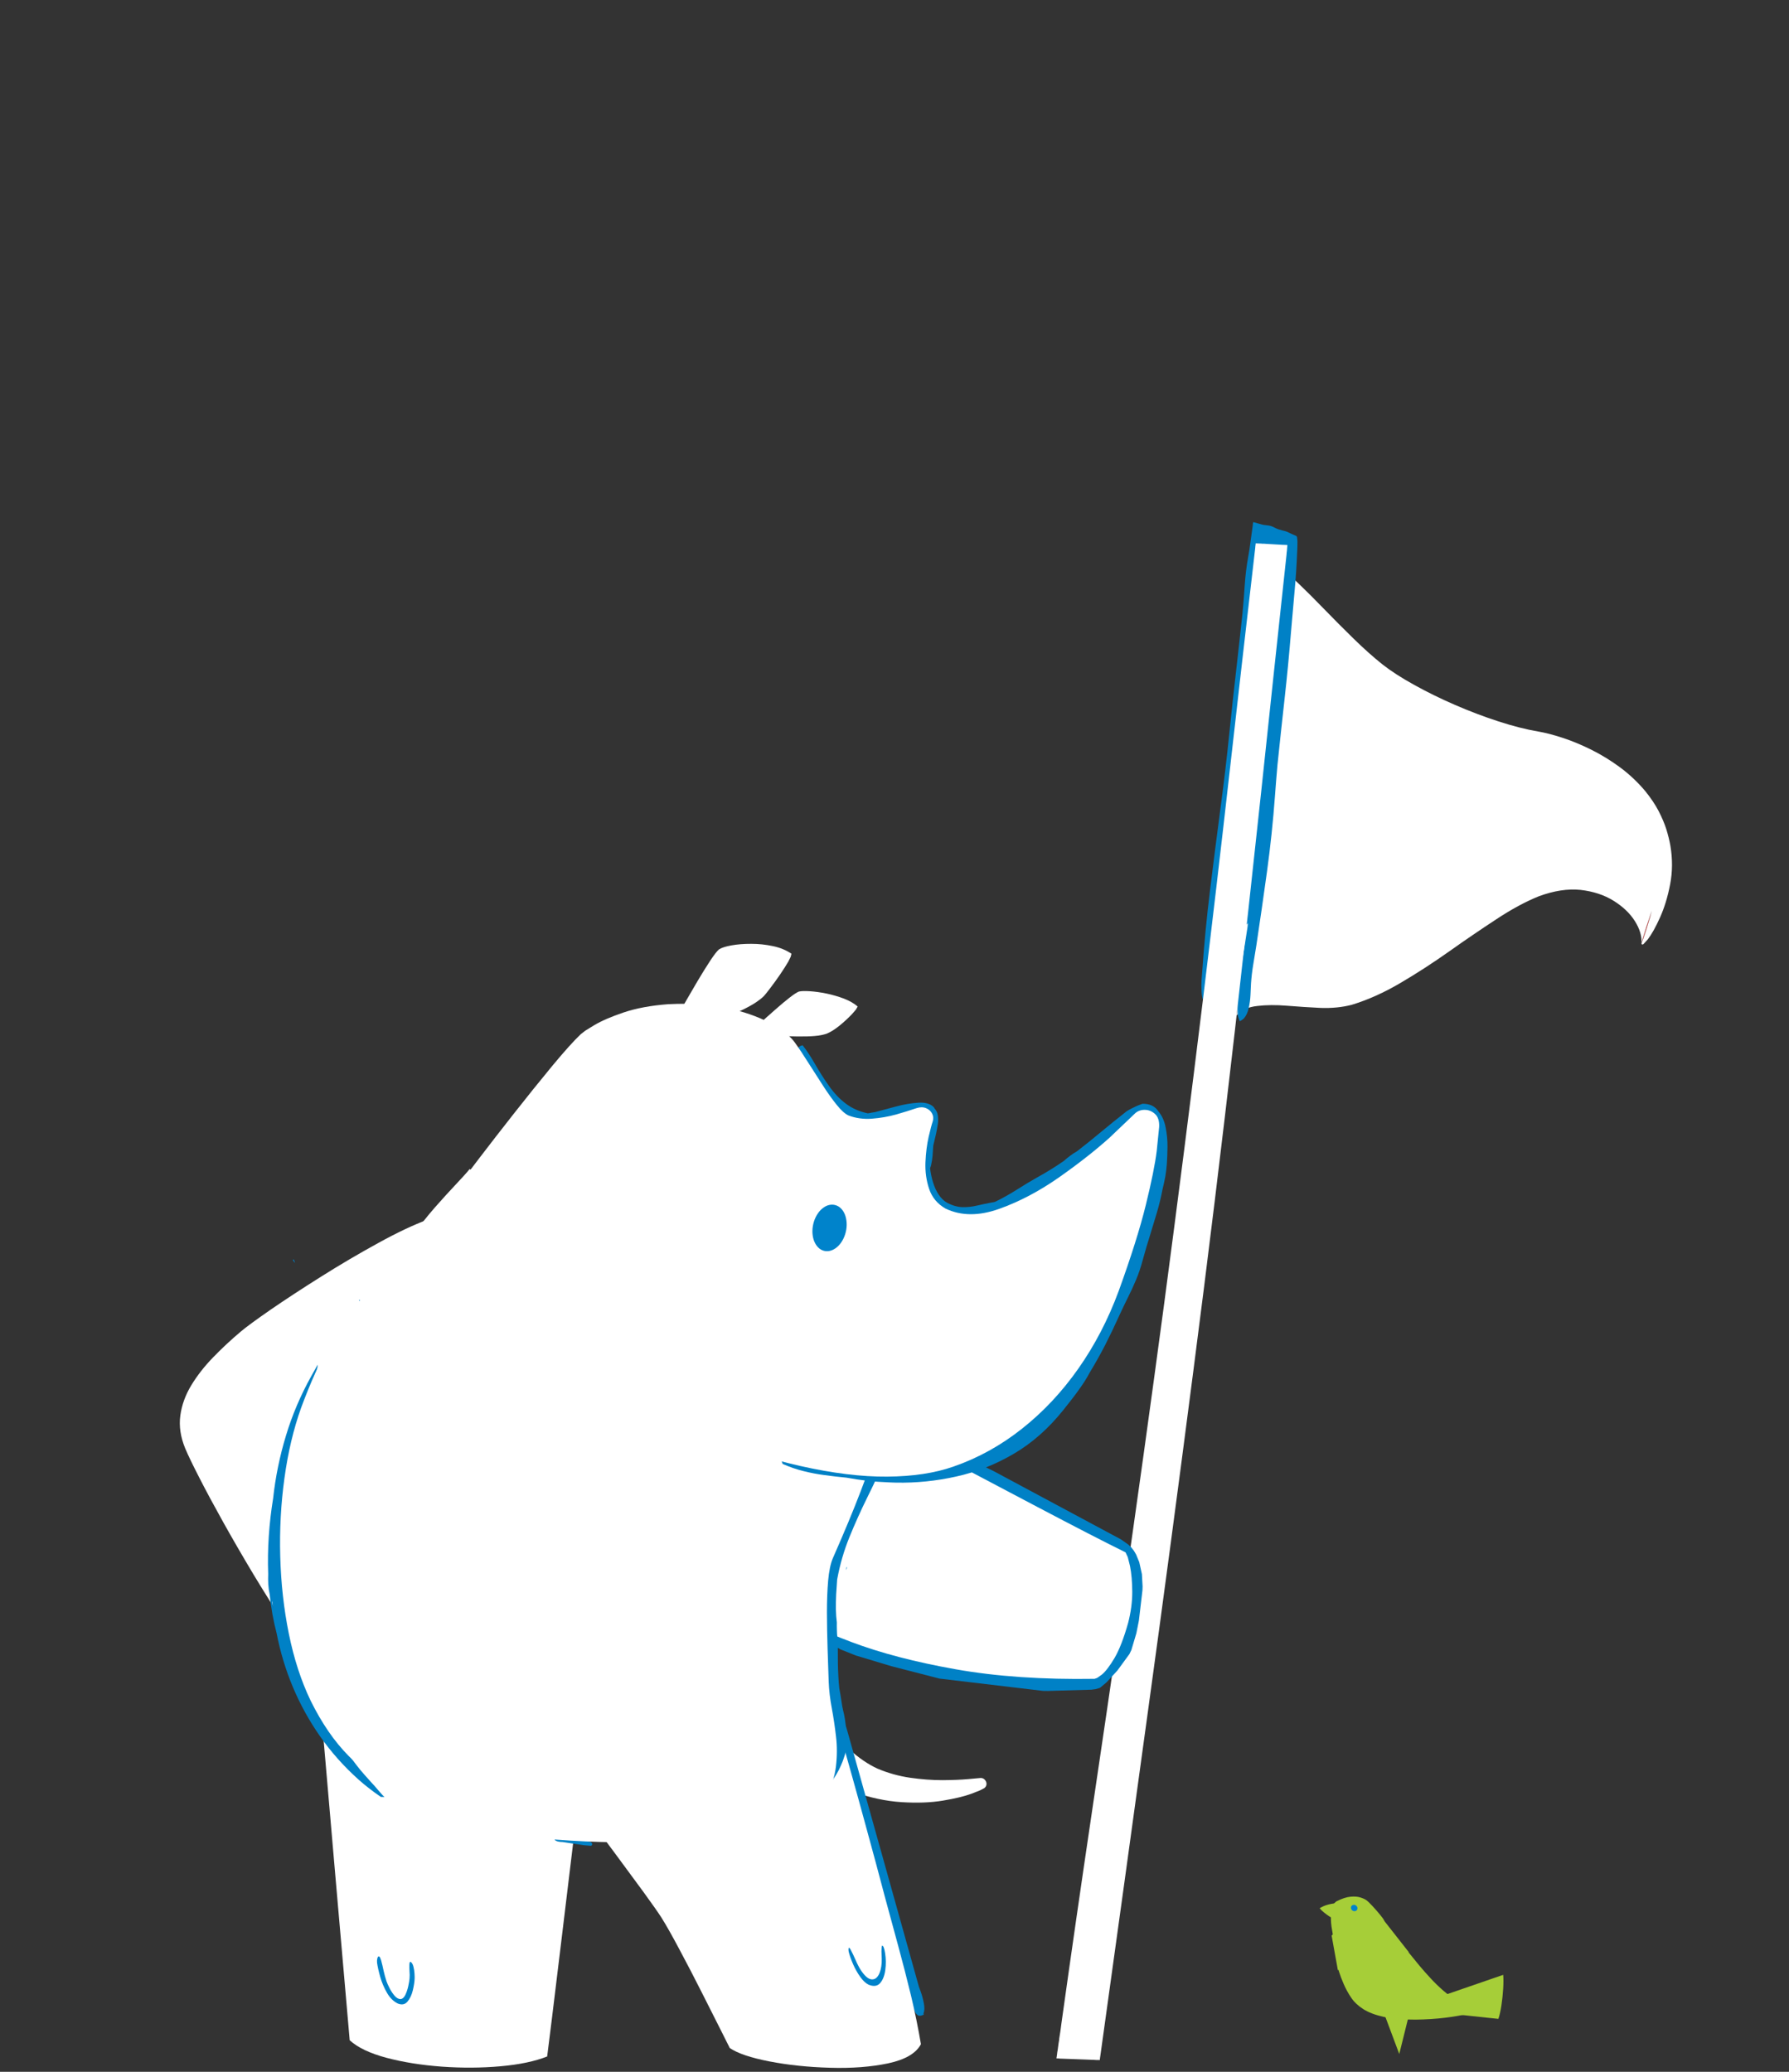 <svg xmlns="http://www.w3.org/2000/svg" xmlns:xlink="http://www.w3.org/1999/xlink" preserveAspectRatio="none" width="760" height="880" viewBox="620 10 760 880"><rect x="620" y="10" width="760" height="880" fill="#333333" stroke="none"/><defs><path fill="#a6ce38" d="M1026 343.75q-23-4.55-44.15-5.75-21.2-1.25-34.85-.9l-14.15.45-6.8 14.25q-6.4 13.4-13.6 28.5-7.2 15.05-10.05 21.15l180.85 23.65-2.35-10.4q-2.2-9.9-5.1-23-2.95-13.05-5.2-23.1l-2.45-10.85q-19.15-9.5-42.15-14z" id="a"/><path fill="#a6ce38" d="M1001.3 267.15q-15.6 1.8-25.15 7.4-9.55 5.55-13.9 10.55-4.6 5.15-13 19.85-8.4 14.7-15.2 28.7l-5.1 11.25-1.65 5.8q1.5 5.7 11.65 11.85 10.1 6.15 24.4 11.1 14.25 4.9 28.2 6.9 16.55 2.1 33.15.8 16.55-1.3 28.7-5.5 12.15-4.25 15.35-10.85l-1.4-28.15q-1.5-20.5-7.7-40.2-6.2-19.7-20.15-25-22.55-6.3-38.2-4.5z" id="b"/><path fill="#a6ce38" d="M1106.5 326.35q7.25-7.45 12.1-15.35l-3.55-2.1-10.1-4.2q-13.4-5.25-36.75-7.1l2.95 10.5q3.05 9.8 6.7 21.3 3.65 11.5 5.55 17.3 2.65-1.95 9.25-7.4 6.55-5.5 13.85-12.95z" id="c"/><path fill="#a6ce38" d="M1015.35 632l-41.8 2.3L989 819.4l26.35-187.4z" id="d"/><path fill="#a6ce38" d="M1037.75 310.3q-28.5-9.5-51.15-7.95-22.7 1.55-28.75 13.2-5.15 11.9-9.05 29.15-3.95 17.3-7.2 35.75t-6.4 34q-.95 11.1 24.45 14.2 25.4 3.15 59.95 1.7 34.55-1.45 61.15-4l28-2.85-4.85-21.15q-4.55-19.6-9.1-39.35l-5.05-21.65q-23.5-21.55-52-31.05z" id="e"/><path fill="#a6ce38" d="M1012.35 269.55q-15.25 1.75-24.45 7.2-9.2 5.5-13.5 10.45-4.35 4.65-9.75 13.8t-9.85 19.5q-4.45 10.35-5.9 18.45-.9 7.85 8.25 17.3 9.1 9.5 24.1 16.95 14.95 7.45 31.55 9.2 16.7 1.25 34-2.55 17.35-3.85 30.2-10.35 12.85-6.5 16.1-13.25-.1-7.45-4.95-25.25-4.8-17.75-14.3-34.75-9.55-17-23.7-22.1-22.55-6.3-37.8-4.6z" id="f"/><path fill="#a6ce38" d="M1040.4 290.7q-3.7-5.25-11.25-5.6-8.85.45-13.2 7-4.3 6.5-5.15 14.65l35.45.25-1.05-5.7q-1.1-5.3-4.8-10.6z" id="g"/><path fill="#a6ce38" d="M751.55 592.25l-33.1-15.45q-31.4-14.65-72.8-33.95-41.35-19.35-72.95-34.05l-33.5-15.6q-2.05 17.75-1.3 45.5.8 27.75 3.9 55.4 3.15 27.65 8.2 45.1l36.15-.25q33.95-.35 78.35-.9 44.45-.6 78.15-1.05l35.5-.45q-6.6-11.15-13.15-21.9-6.55-10.8-13.45-22.4z" id="h"/><path fill="#a6ce38" d="M901.15 445.75l-9.45 2.5q-2 9.15-4.95 27.1-2.9 17.9-7.45 42.05-4.55 24.2-11.5 52-6 24.9-15.5 50.9t-26.2 51.6q-16.7 25.6-44.3 49.3l12.6 1.85 23.35-2.45q28.75-4.55 70.05-17.05t86.3-32.35q52.95-24 83.6-48.35 30.65-24.3 44.3-48.7 13.65-24.4 15.6-48.55 2.15-25.45-.45-50.4-2.6-25-6.1-41.95l-4.2-18.1-33.6 4.5q-31.85 4.4-73.75 10.55-41.9 6.1-73.85 11.3l-24.5 4.25z" id="i"/><path fill="#0083CB" d="M1022.3 307.6l-1.95-.6-2.05-.25-2.05.25-1.9.6-1.8 1.05-1.5 1.3-1.3 1.7-.9 1.85-.6 2-.15 2.1.15 2.05.6 2 .9 1.9 1.3 1.65 1.5 1.35 1.8 1 1.9.65 2.05.2 2.05-.2 1.95-.65 1.75-1 1.5-1.35 1.3-1.65.95-1.9.55-2 .2-2.05-.2-2.1-.55-2-.95-1.85-1.3-1.7-1.5-1.3-1.75-1.05z" id="j"/><path fill="#a6ce38" d="M1032.8 313.4l-.75-4.85q-.85-4.45-3.65-8.95-2.8-4.45-8.5-4.7-6.65.35-9.9 5.9-3.25 5.5-3.9 12.4l26.7.2z" id="k"/><g id="l"><path fill="#DF4444" d="M1255.9 370.2v.7l.15 1.6q.25 2.05.65 4.65.4 2.6.75 4.6l.4 2.3-.2-2.4q-.3-2.15-.65-4.9-.4-2.75-.75-4.7l-.35-1.85z"/><path fill="#FFF" d="M1081.2 230.6q-6.15-4.6-8.85-9.45l-17 157.4q2.45.8 8.45.8 6 .05 14-.25t16.45-.35q8.45-.05 15.85.7 6.9.75 16.7 3.3 9.8 2.5 20.85 6.25t21.75 8.2q10.7 4.45 19.4 9.05 5.25 2.8 12.15 5.65 6.85 2.85 14.45 5.1 7.6 2.25 15.1 3.3 7.45 1 13.85.2 4.7-.7 7.9-2.2 3.2-1.55 5.3-3.5 2.05-2 3.35-4.05 3.3-5.35 3.25-12.45-.05-7.15-1.85-13.85-1.8-6.7-3.8-10.8l-1.65-2.95-.55-.55-.4.05.35 1.85q.35 1.95.75 4.7.35 2.75.65 4.9l.2 2.4-.4-2.3q-.35-2-.75-4.6-.4-2.6-.65-4.65l-.15-1.6v-.7q-.6 3.8-5.1 5.25-4.45 1.45-11.75-.1t-16.45-6.8q-9.1-5.3-19-15.05-8.6-8.75-17.9-20.6-9.35-11.85-19.25-24.95-9.85-13.05-20.2-25.45-10.3-12.35-20.9-22.15-6.4-5.65-14.35-10.7-8-5-15.85-9.7-7.85-4.7-13.95-9.35z"/></g><path fill="#0081c6" d="M1070.05 179.2l-1.15-.3q-.9-.2-1.7-.45-.05.4-.1.85l-.05.4v.2q-.4 3.2-.8 6.45-.35 3.25-.9 6.45-.9 5.55-1.2 11.3-.3 5.8-.75 11.45-1.1 11.9-2.3 23.85-1.2 11.9-2.25 23.85-1.4 16.15-3.35 32.3-1.9 16.2-3.65 32.35-1.75 16.2-2.65 32.4-.1 1.8-.25 3.95-.1 2.1.05 4.15.1 2.1.65 3.85l.15.25.2.5q.3.65.5 1.2.35.55.95 1 .6.4 1.15.3 1-.25 1.45-1 .4-.75.55-1.7.15-.95.25-1.8 2.6-16.05 4.65-32.1l4-32.2q1.35-10.1 3.65-20.05 2.3-9.9 5.05-19.75l.05-.3.15-.55q.2-.65.35-1.2-.05.45-.1 1l-.1.45v.2q-.55 4.9-.9 9.75-.35 4.9-.9 9.75-.95 7-2.05 14.05-1.05 7.05-1.6 14.15-.55 7.05 0 14.15.2 2.3-.15 4.55-.3 2.25-.55 4.55-.1.7-.2 1.5-.05.8.15 1.5l.3.75.3.15q.3-.05.5-.85-.05.45-.1.95l-.05.45v.25q-.85 6.3-1.8 12.65-.95 6.3-1.35 12.7-.2 2.35-.4 4.75t0 4.75q0 .4.05.8.1.4.15.8l.25.8q.2.7.5 1.2.5-.25 1-.65l.4-.3.2-.2q1.35-1.55 1.9-4.15.55-2.6.65-5.35.1-2.75.15-4.7.2-3.8.8-7.75.6-4 1.15-7.75 2.05-15.05 3.9-30.1 1.85-15.1 2.75-30.25l.4-6.4q.2-3.15.45-6.4 1.2-13.45 2.5-26.85 1.3-13.45 2.2-26.9l1.2-16.4q.65-8.25.85-16.45 0-.85.05-1.65v-1.7-.75q-.05-.4-.1-.75-.05-.8-.2-1.1-.15-.25-.5-.35-.4-.15-1.1-.45-.7-.3-1.45-.65-.7-.35-1.45-.6-.7-.15-1.45-.35-.7-.15-1.45-.4-.8-.25-1.6-.65-.75-.4-1.55-.65-.7-.2-1.45-.25-.75-.05-1.4-.15-.4-.1-.75-.15-.35-.1-.75-.2z" id="m"/><path fill="#FFF" d="M1068.2 188.5v.25q-4.65 45.8-9.15 91.6-4.5 45.75-9.4 91.55-6.65 61.75-13.95 123.4-7.35 61.7-15.35 123.3-5.5 42.2-11.15 84.35-5.65 42.2-10.95 84.45-.05.4-.1.85-.05.45-.1.85l-.15 1.25q-.15.95-.25 1.8-.05.45-.15 1l-.05.45v.25q-.15.85-.25 1.7l-.2 1.7-.1.85q-.1.45-.15.9l-.1 1q-.1.85-.2 1.55h1l.4.05h.25q3.35.1 6.7.15 3.35.05 6.7.15l1 .05h1.5q.05-.45.1-1l.1-.7q8.65-69.35 17.15-138.7 8.55-69.35 16.5-138.75 8-69.4 14.95-138.95 4.75-48.1 9.2-96.2 4.4-48.1 8.9-96.25 0-.4.05-.85.05-.45.1-.85l.05-.9q.05-.65.1-1.25-.45 0-1-.05h-.7q-1.7-.1-3.45-.15-1.7-.05-3.4-.15l-.85-.05h-.9l-.35-.05h-.65q-.85-.05-1.55-.05-.05.45-.1 1l-.05.45z" id="n"/><path fill="#FFF" d="M882.55 535.5q-2.2-9.85-7.95-16.4-5.7-6.5-16.4-5.75-13.9 1.5-33.1 6.55-19.25 5-38.85 11.4t-34.65 12q-15 5.65-20.6 8.4-10.4 5.1-19.85 11.05-9.5 5.95-16.5 13.15t-10 16.05q-3 8.9-.45 19.85 1.65 6.8 5.75 19.45 4.05 12.6 10 29.05 5.95 16.45 13.2 34.75 7.3 18.25 15.35 36.35l-.2 3.85q-.35 3.05 1 6.75t6.5 6.5q5.15 2.8 16.25 3.05 14.1 0 23.75-3.05 9.65-3.1 15-6.8l4.3-3.3 2.25-2.35q1.45-15.75 4.8-32.75 3.35-16.95 7.65-32.35 4.3-15.4 8.55-26.4 4.3-11 7.6-14.8 3.2-3.45 8.95-7.25 5.75-3.8 13.25-7.8 7.55-4.05 16.05-8.25 8.8-4.55 14.05-12 5.3-7.45 6.85-14.75 1.6-7.35-.7-11.6.55-4.5.45-13.65-.15-9.15-2.3-18.95z" id="o"/><path fill="#0081c6" d="M1137.8 562.05l-.85-2.65-.05-.05-.05-.15-.05-.05-1.5-2.15-1.95-1.85-4.3-2.9-8.95-4.6h-.1l-5.4-1.85-2.75-.6-5.65-.65H1095l-22 2.85-10.85 2.35-34.4 10.4-10.25 4.3-.05.05h-.05l-2.2 1.2-8.25 5.9-7.15 7.1-.95 1.15-.25-.75-.35-.45-1-.25-.95.5-.3.45-.05.65.3 3.1-2.3 3.55-.2.6.05.55.7.85 1 .2.5-.25.4-.5.3-.5 2.4 16.6 2.5 7.5 7.65 41.85 20.2 90 1.85 5.2 1.25 2.45.1.1.05.1 1.55 2.05 1.85 1.9 4.1 3.15 6.85 3.55 7.3 2.35 2.45.55h.05l18.75 2.55 8.15.45 11-.45 2.7-.55.05-.05h.1l11.85-4.8 9.05-4.9 4.2-3.05.15-.2.2-.15 1.35-2.3 1.05-2.5 8.15-27.3v-.05l.65-2.55 9.8-66.15.5-31.75-.55-23.7-1.15-10.55-4.6-17.4-.45-7.5z" id="p"/><path fill="#FFF" d="M1101.4 492q-12.1-13.65-27.4-26.3-15.3-12.7-30.5-20.35-15.15-7.7-26.75-6.45-14.25 2.2-21.4 8.35-7.2 6.15-9.6 14.3-2.4 8.15-2.2 16.45.15 8.25.6 14.7.3 6.25 3.05 21.4 2.75 15.2 7.15 36.45 4.4 21.25 9.7 45.7 5.3 24.4 10.7 49.05 4.75 21.55 8.95 41.15 4.25 19.6 7.55 35.5 3.3 15.95 5.3 26.5l2.55 2.15 4.95 2.75q6.15 3.05 15.3 5.5 9.2 2.4 19.65 2.35 14.9-.4 23.45-2.9 8.5-2.55 12.15-5.25l2.75-2.35 1-1.5q13.75-48.15 17.35-87.6 3.6-39.4.85-69.25-2.75-29.8-8.1-49.05-5.35-19.25-9.5-27-5.45-10.65-17.55-24.3z" id="q"/><path fill="#FFF" d="M656.95 766.95l-8.05-.8q-1.6 0-2.6 1.1-1.05 1.1-1.1 2.55-.05 1.5 1.3 2.7l2.6 1.4 5.45 2.2q6.9 2.6 18.4 4.6 11.45 2 26.2 1.2 14.7-.75 31.5-6.45 11.65-4.35 21.95-12.65 10.35-8.3 18.3-17.35 8-9.05 12.6-15.55l4.8-7.25-1.05-1.4-2.9-2.8q-3.8-3.5-8.4-7.55-4.65-4-7.35-6.3-2.1 3.35-7.35 10.9Q756 723 748.5 732q-7.45 9.05-16.15 16.9-8.75 7.85-17.75 11.9-9.9 4.1-20.75 5.6-10.85 1.45-20.6 1.35-9.7-.15-16.3-.8z" id="r"/><path fill="#FFF" d="M985.85 192.35l2.2-3.4.8-2.05q-4.05-2.1-9.95-3-5.95-.85-12.2-.85-6.25.05-11.25.7-5.05.65-7.3 1.6-1.85 1.05-5.6 4.95-3.75 3.9-7.8 8.65-4.1 4.75-7 8.2l-3.05 3.65 2 1.35q1.85 1.2 3.85 2.4l1.6.9.85.3q11.4-1.85 18.85-3.15 7.4-1.3 12.05-2.6 4.65-1.25 7.75-3 3.35-2.05 7.35-6.3 3.95-4.3 6.85-8.35z" id="s"/><path fill="#FFF" d="M752.8 734.5l.2 26.95q.15 24.95.4 57.5.25 32.6.45 57.45l.2 26.6q6.15 5.05 19.85 7.2 13.65 2.1 30.5 1.65 16.9-.5 32.75-3.3 15.9-2.8 26.45-7.55l4.5-20.7q4.15-19.3 9.55-44.65 5.4-25.3 9.5-44.6l4.35-20.5q-7.45-13.9-26.4-22.45-18.9-8.55-41.85-12.5-22.9-3.95-42.4-4-19.45-.1-28.05 2.9z" id="t"/><path fill="#0083CB" d="M943.65 840.8q-1.05-2.05-1.45-3.45-.75-2.75-1.15-5.5-.35-2.8-.9-5.5l-.5-1.5-.55-.4q-.6.1-1.05 1.35-.4 1.2-.4 2.45.15 3.15 1.1 7.5.95 4.35 3.1 7.95 2.1 3.6 5.8 4.45 3.45.45 5.8-2.6 2.35-3 3.65-7.05 1.3-4.05 1.65-6.75.15-1 .2-2.9.05-1.9-.25-3.6-.3-1.75-1.25-2.3l-.2-.05q-.15 0-.2.05-.35.35-.45.85l-.15.7q-.25 1.9-.3 3.9 0 2-.35 3.95-.3 1.7-1.15 4.5-.85 2.8-2.15 5.3-1.3 2.45-3 3.1-1.75.45-3.3-.95-1.5-1.45-2.55-3.5z" id="u"/><path fill="#0081c6" d="M951.25 738.5q-.15-3.15-.55-4.95-.4-1.8-1.65-2.05-1.3-.25-3.95 1.25-.75 1.5-.85 3.3-.15 1.85 0 3.35-1.35 1.4-2.55 3.25-1.2 1.85-2.05 3.45l-1.1 2.15q-5.1 12.35-6.25 30-1.2 17.7.85 36.75t6.6 35.5q4.5 16.5 10.8 26.55.35.55.95 1.5t1.4 2q.2 1.65 1.15 2.65.9 1 3.2.35l.15-.15q.2.05.35 0 .2 0 .4-.05v-.3-.35q1.55-2.05 1.65-5.25.15-3.15-.25-5.75l-.45-2.8q-1.9-32.6-3.9-65.2t-3.95-65.2z" id="v"/><path fill="#FFF" d="M775.35 771.35l4.9 7.95q4.65 7.55 11.05 18.1 6.4 10.6 11.95 19.9 5.5 9.35 7.4 13.2 2.8 5.9 6.7 16.8 3.95 10.85 7.75 22.5 3.85 11.6 6.45 19.7l2.75 8.5q6.05 4.2 22.45 7.3 16.4 3.1 36.25 3.95 19.85.9 36.4-1.55 16.5-2.5 22.85-9.4.9-12.35.75-25.05-.2-12.65-.85-25.25-.7-12.6-1.25-24.65-.75-18.4-1.65-35-.85-16.65-1.65-29.7-.8-13.05-1.3-20.65l-.4-7.85q-19.4-5.4-41.8-2.7-22.45 2.65-45.55 10.2-23.1 7.55-44.5 16.75-21.4 9.25-38.7 16.95z" id="w"/><path fill="#0083CB" d="M943.35 838.65q-1.2-2.6-1.95-5.7-.8-3.05-1.8-5.85l-.4-.7-.3-.15q-.3.15-.45.85-.15.7-.15 1.4.2 3.1 1.2 6.95 1 3.8 2.75 6.95 1.7 3.15 4.05 4.3 4 1.55 6.85-1.1 2.85-2.65 4.45-7.45 1.6-4.75 1.75-9.5v-1.7q-.05-1-.25-1.8-.25-.75-.7-.7-.15.3-.3.65l-.15.5q-.6 2-.85 4.2-.3 2.15-.8 4.3-1.15 4.45-3.3 7.15t-4.75 2.35q-2.55-.35-4.9-4.95z" id="x"/><path fill="#FFF" d="M767.75 370.25q-6.5 10.05-12.3 20.9-5.4 10.3-10.9 21.95-5.5 11.65-9.95 21.85-4.45 10.15-6.7 16l43.35 4.1q41.25 3.35 95.3 7.25 54.1 3.9 94.95 6.2l30.95 1.4 8.1.05 3.2-.45q-1.65-3.05-7.75-9.25t-13.95-13.3q-7.85-7.1-14.8-12.75-6.95-5.7-10.25-7.65l-29.95-15.4q-25.65-13-57.9-29.25-32.25-16.3-56.35-28.4l-25.35-12.75q-2.35 3.95-7.75 11.7-5.4 7.75-11.95 17.8z" id="y"/><path fill="#0081c6" d="M948.5 775.95l-.85-1.6q-.65-1.15-1.55-2.5-.95-1.4-1.9-2.4-.65-.1-.8.45-.2.5-.3 1-.6 2.8-.2 4.5.4 1.75 1.45 3.25 1.05 1.5 2.45 3.6l.65 1.65q.45 1.25 1.1 2.8.65 1.5 1.45 2.65l.2-.1.2-.15q.15-.3.15-.65 0-.35.05-.5.45-1.1.1-3.45-.35-2.4-1-4.85-.7-2.45-1.2-3.7M857.6 787q.25.25.4.3l4.75.5q4.15.25 8.55.45l5.85.3q.45.05 1.55.2 1.05.1 2.15.05 1.15-.1 1.85-.6-.2-.2-.45-.4l-.35-.25q-.4-.3-1.1-.55-.65-.25-1.6-.45.1 0 .25-.05.1-.05.2-.15 0-.15-.2-.3t-.3-.2q-.95-.7-3.2-.9-2.2-.2-4.45-.2h-3.55l-1.7-.15q-1.35-.1-2.5-.3-.25 0-.45.1-.25.1-.35.25-.45 0-.9-.05-.45 0-.8-.05-.25 0-.6.2t-.45.4l.05.1-.8-.05q-.35-.05-.7-.05-.55.1-1.05.45-.45.3-.35.9 0 .3.25.5m87.65-132.85q-7.2 17.5-12.4 35.65-5.15 18.15-8.3 38.65-.85 5.35-1.55 10.45-.7 5.05-1.15 9.95.4-.15.8-.25.35-.15.65-.2.3.05.65.1.4.1.5.2 1.6 1.7 3.1 6.2 1.45 4.45 2.75 9.5 1.25 5.05 2.1 8.5.65-.1 1.55-.05.85.05 1.9.25 0-2.45.9-5.25.9-2.85 2.95-4.5 2.1-1.7 5.75-.7 1.5.75 3 2t2.65 2.45q1.15 1.2 1.5 1.75 1.35 1.9 3.1 5.05 1.7 3.2 2.95 6.4 1.3 3.2 1.25 5.2 1.2-.3 2.55-.6 1.4-.3 2.9-.6l1.2-.3q1-.25 2.2-.6 1.15-.35 2.1-.75.75-.45 1.7-.65.95-.15 1.95 0 1.55-1 3.85-1.7 2.35-.7 4.6-1.1 2.2-.4 3.5-.55l2.9-.5q1.4-.25 2.85-.5 1-.6 2.05-1.05 1-.5 1.95-.85.6-.7 1.3-1.4.65-.7 1.4-1.35.5-.45 1.3-1.1.75-.7 1.7-1 .95-.3 1.95.25.1.25.15.5l.1.5q4.3-4.75 8.5-9.5t9.4-8.5q.35-.35.75-.65.4-.3.75.2.1 1.05-.5 2.15-.55 1.05-1.2 1.85l-.9 1.15q-1.5 2.1-3 4-1.55 1.95-3.15 3.75 4.35-4.45 8.3-9.1 3.95-4.6 8.2-9.5l1-1.05q.75-.7 1.8-1.5 1-.75 2-1.15.9 1.85-.55 4.65-1.45 2.8-3.35 5.1l-2.35 2.8q1.125-1.256 2.4-2.4l.4-.3q.35-.2.75-.3.6 1.6-.8 3.7-1.35 2.15-3.05 3.8l-2.05 2-.3.3-.3.3q-.5.55-1.05 1.1-.6.5-1.15 1.05-1 .9-2.1 1.8-1.05.9-2.2 1.8-1.4 1.1-2.85 2.2-1.45 1.05-2.95 2.1-.9.6-1.75 1.2-.9.6-1.75 1.2-1.05.7-2.05 1.4-1 .65-2.05 1.35-1.25.95-2.55 1.85-1.3.95-2.65 1.85-.55.35-1.1.75-.55.35-1.15.7.6.05 1.2.15.6.05 1.2.2 4.7-1.75 9-3.7 4.25-1.9 7.6-3.7 16.05-8.55 28.8-19.9 12.75-11.35 22.15-24.9 9.35-13.5 15.2-28.75 2.4-5.05 4.4-10.5 1.95-5.4 3.45-11.05 1.1-2.55 1.75-5.5.6-2.9.9-5.95 2-10.7 2.7-21.75.7-11.05.2-22.1.3-18.6-3.4-37.3-3.65-18.75-12.1-37.4l-1.6-3.5-1.6-3.55q-.3 1.85.4 4.1.75 2.2 1.05 4.3.35 2.1-1.2 3.5-2.8 2.2-4.15.5-1.35-1.65-2-4.75-.65-3.05-1.3-5.15-3.25.6-5.4-3.2-2.15-3.85-3.45-9-1.35-5.2-2.15-8.7l-.5-1.9q-.35-1.45-.8-3.25-.45-1.85-.85-3.3-.6-.65-1.55-.4l-.8.2-.45.05q-2.15-1.3-2.25-4.05-.1-2.75 1.2-6.4-20.2 13.7-37.85 32.2-17.65 18.5-31.75 38.8-14.1 20.35-23.7 39.6-9.35 18.45-16.6 35.9m143.9 35.65q.25-.9.45-1.75.2-.9.45-1.75l.15-.25.2-.2-.6 2q-.3.95-.65 1.95m-389.6-158.1q-.3-.5-.6-.9-.15-.2-.35-.3-.2-.1-.45-.1-.3-.4-.65-.75-.3-.35-.6-.65-1.25-.5-.95.2.3.75 1.2 2.05v.5q.05.3.1.7l-.75-1.65q-.5-.95-1.2-2.05-.7-1.15-1.55-1.95-.85-.45-1-.1-.1.35.15 1.15.25.8.55 1.65 4.05 12.5 9 25 4.9 12.5 8.75 25.15 3.85 12.7 4.7 25.7-.2 4.2-.55 8.65-.4 4.45-1.05 8.6-.7 4.1-1.7 7.35-.25 2.15-.65 4.3-.35 2.15-.95 4.35-.2 1.25-.45 2.5-.25 1.2-.55 2.4l-.1.5q-.05.3-.05.55l-.1.7q-.05.35-.1.65-.55 3.6-1.05 7.05-.55 3.45-1.3 7.05-.35 1.9-.8 3.75-.45 1.85-.95 3.65-1.25 3.3-2.35 6.7-1.05 3.4-1.95 5.35-2 4.15-3.45 10.1-1.5 5.9-1.9 12.5.25 1.5.6 3 .3 1.5.7 3l.05.15q0 .1.05.2 0 .1.05.25.35 1.3.85 2.65.45 1.35 1 2.75l.5 1.1q.25.55.5 1.15.3.55.55 1.1.3.55.6 1.15l.5.9q.25.4.5.85l.3.45q.15.25.25.5.65 1 2.2 3.2 1.6 2.2 2.9 4.35l1.05 1.85.35 1.2q0 .15-.1.45-.1.3-.45.45l-.45-.05q.1.15.25.3.1.15.25.3.85.5 2.5 1.55t3.6 2.4q1.65-1.55 2.7-3.3 1.1-1.8 1.6-2.55 8.15-9.15 12.85-15.3 4.75-6.1 7.05-12.2 2.35-6.05 3.25-15.2 4-17.4 4.2-35.8.2-18.45-3.8-36.9-4.05-18.45-12.8-35.9-1.85-3.6-3.85-6.85-2.05-3.3-4.15-6.3-.9-3.45-2.15-6.5t-3.05-5.35q-1.2-1.45-2.25-3.25-1.1-1.85-2.1-3.7l-.85-1.6q-.65-1.25-1.5-2.8-.85-1.55-1.65-2.75-.5-.4-1.05-.4-.55-.05-.95.4-.1.1-.15.3-.05.15 0 .4-1.05-1.6-2.1-3.15-1.05-1.6-2.1-3.1l-.7-1-1.4-1.75-.5-1m19.75 38.6l-.1-.35.1.15v.2m337.3-66.9q.05.2.15.4.1-.15.15-.35.1-.15.2-.35-.15-.05-.35-.1-.15 0-.3.05.05.2.15.35m46.7-14.7l-.5.9q.55-.3.95-.7.45-.4.65-.9l-.3-.1-.3-.1-.5.9M710.5 598.25l.2.6v-.95-.95q-.15.15-.25.3t-.1.4q.05.3.15.6z" id="z"/><path fill="#FFF" d="M753.55 440.15l-10.25 3q-9.65 3.1-21.85 10.05-12.2 6.95-20.3 18.55-8.1 11.6-5.5 28.6 1.9 10.45 4.5 22.75 2.65 12.3 7.4 29.3t13 41.45q1.55 4.9 1.25 13.2-.35 8.35-1.8 18.45-1.5 10.1-3.35 20.35-1.9 10.25-3.5 19.05-1.4 7.3-4.25 14.8-2.8 7.5-5.1 15.6-2.35 8.1-2.4 17.1 0 9 4.15 19.3 7.15 14.35 39.7 26.4 32.55 12.05 75.25 20.35 42.75 8.3 80.55 11.4 37.8 3.1 55.5-.45 18.6-3.85 36.25-9.15 17.65-5.3 33.8-15.1 16.1-9.8 30-27.2 11.85-15.2 19.9-35.55 8.05-20.35 12.05-43.15 4-22.75 3.6-45.3-.35-22.6-5.35-42.25-6.15-23.1-13.65-38.95-7.5-15.9-14.65-25.6-7.1-9.7-12.1-14.35l-6.05-5.3-45.85-8.25q-42.75-7.15-98.5-16.15-55.75-9.05-98-15.8l-44.45-7.15z" id="A"/><path fill="#0081c6" d="M1162.4 196.4q-2.35-.6-5.15.05-.25.05-.85.2-.65.1-1 .55-1.35 1-2.9 2.45-1.55 1.5-2.75 2.75l-1.45 1.7q-5.55 8.65-10.45 16.8-4.9 8.2-10.05 16.1-1.65 1.8-3 3.85-1.4 2.05-2.6 4.25-2.7 3.7-5.7 7.35-3 3.7-6.4 7.4-4.5 5.05-9.15 10.9-4.7 5.85-9.9 11l-.7.45-.7.4-.25.1q-4.2 2.25-8 4.55-3.75 2.3-7.9 3.5-4.15 1.2-9.5.2-3.55-.8-6.7-3.4-3.1-2.6-5.7-6.35-2.6-3.75-4.55-8v-1.3q-.05-.6-.05-.8-.35-3.15-1.1-6.1-.75-2.95-1.55-5.85-.3-2.95-.55-5.6-.25-2.7-.6-4.85-.3-1.75-.55-3.4-.25-1.6-.9-3.2-.55-1.7-1.5-3.1-1-1.45-2.55-2.4l-.45-.45q-.2-.15-.35-.25-3.9-2.15-9.7.1-5.8 2.2-11.95 6.2-6.1 4-11 7.15-1.05.5-1.9.95l-1.15.65q-.25.1-.45.2l-.4.2q-7.75.65-14.45-1.9-6.65-2.5-13.1-7.55-6.45-5-13.55-11.7-2.25-2.1-4.7-4.15-2.45-2.05-5.1-3.95l-.3.2-.3.2q-.4.25-.7.6-.3.3-.55.75-.05.1-.1.25l-.1.3-.7-.25-.25.1q-.05.35.25 1l.5 1 .05.2q-1.1 4.35-2.75 5.65-1.7 1.3-3.95.65-2.3-.7-5.15-2.3l-.35 1.3q-.35 1.15-.9 1.95-2.9 3.45-4.9 2.85-2.05-.6-4.2-2.1-2.1-1.5-5.3-.75-3.55 1.1-5.75 1.4-2.15.25-4.4-.15-2.25-.4-6.1-1.3-5.75-1.25-9.5-1.3-3.8-.05-7.5.35-3.65.45-9.05.65-5.4.15-9.15 1.35-3.75 1.15-6.95 3.6-3.25 2.45-6.95 6.5-6.85 7.1-14.45 14.55-7.6 7.45-14.35 15.6-6.75 8.15-11.1 17.3-.55 1.15-1.65 3.65-1.05 2.5-2.5 5.85-1.45 3.3-3.15 7.05-.3.75-.65 1.5-.35.7-.65 1.45-.45.9-.85 1.75-.4.9-.8 1.75-.6 1.25-1.2 2.45l-1.15 2.4q.15 1.6.45 3 .25 1.4.65 2.5 1.8 4.65 7.1 10.45 5.3 5.85 11.3 11.45 6 5.65 9.9 9.6 7.5 8.25 12.7 14.05 5.15 5.85 11.55 10 6.35 4.2 17.55 7.45 12.25 3.6 24 6.35 11.8 2.75 23.75 4.4 11.9 1.65 24.6 1.85 6.45 0 13.1.3 6.6.2 13.1 1.4 6.45 1.15 12.5 3.95 6 2.75 11.25 4.4 5.25 1.65 10.4 3.85 5.2 2.25 10.9 6.55 2 1.55 5.5 3.95 3.45 2.45 7.8 5.2 4.3 2.8 8.85 5.35-5.25 5-10.2 10.65-4.95 5.7-8.1 11.3-3.15 5.6-3 10.25.05.6.15 1.2.1.6.3 1.15.35.8.75 1.55t.85 1.45q.2.3.45.6l.5.5-.3-.05q.3.5.7 1 .35.5.75.95 6.85.9 13.25.6 6.35-.25 12.75-1.3 6.4-1 13.25-2.4 6.3-.7 12.7-1.85 6.45-1.2 12.9-2.95.95-.2 1.9-.5 1-.25 2-.55 17.25-4.95 33.15-14.3 15.9-9.3 28.4-23.8 12.5-14.5 19.65-34.95 1.15-3.3 2.65-7.8 1.55-4.55 2.9-9.55 1.4-5 2.1-9.75 2.05-9.8 3.4-19.6 1.3-9.8 2.1-19.15.65-7.1 1.4-13.1.8-6 1.15-12.15.4-6.1-.15-13.55-.55-8.3-.75-15.85-.25-7.55-.6-14.9-.35-7.35-1.45-15-.35-4.05-.95-8.05-.65-3.95-1.65-7.8-1.15-4.45-3.05-10.35-1.9-5.85-4.9-11.2-2.95-5.4-7.25-8.25-1.85-1.65-4.2-2.25m-140.65 44.55l.1-.05v.05h-.1m-37 11.1l-.4-.15-.15-.1q.11.07.2.1.2.05.35.15z" id="B"/><path fill="#FFF" d="M1122.8 255.7q-12.8 17.7-28.05 29.6-15.25 11.9-30.8 9.35-8.3-2-13.3-8.85-4.95-6.8-7.45-15.35-2.45-8.5-3.25-15.75-.75-7.2-.75-10-.1-2.8-1.95-4.65-1.8-1.85-4.5-2.15-2.75-.3-5.5 1.7-4.35 3.3-10.4 7.4-6.1 4.05-13.1 6.85-6.95 2.75-14 2.2-3.45-.5-8.85-4.25-5.45-3.75-11.9-9.25-6.45-5.45-12.9-11.05-6.45-5.65-11.95-9.85-4.35-3.5-15.35-6.45-11-3-27.4-2.25-16.45.75-37.2 8.4-14.4 5.75-23.85 12.85-9.45 7.1-14.4 12.95l-3.95 4.8-1.85 2.85q-3.9 7.5-10.1 24.3-6.15 16.8-12.5 35.55-6.35 18.75-10.65 32.1l-4.5 13.95 2.3 7q2.15 6.55 8.1 17 5.9 10.4 17.45 22.55 11.5 12.15 30.5 23.85 23.6 13.95 47.2 22.7t43.5 13.25q19.9 4.5 32.5 5.75 38.15 4.1 68.2 2 30-2.05 51.95-9.05 21.95-7 35.85-17.7 18.65-14.25 31.8-34.95 13.2-20.7 20.3-46.1 7.1-25.35 7.6-53.75.4-33.9-1.65-56.3-2.05-22.35-4.55-34.35l-3.4-14.8q-1.5-5.4-5-7.1-3.5-1.7-6.95-.55t-4.9 4.4l-9.45 18.5q-8.2 14.95-20.95 32.65z" id="C"/><path fill="#FFF" d="M889.05 162.7q-6.85 3.55-13.1 8.35-6.25 4.75-10.7 9.3-4.45 4.55-5.8 7.35-.9 2.55-1.35 9.55-.45 7-.6 15.1-.15 8.05-.15 13.9v6.1l2.8-.25q2.65-.25 6.15-.65 3.5-.4 6.25-.8l2.2-.4.95-.3q8.7-11.05 13.9-18.95 5.15-7.95 7.6-13.05 2.4-5.1 2.9-7.65.45-2.15 1.05-6.9.65-4.75 1.1-10.2.45-5.45.5-9.65l-.2-3.4-.55-1.8q-6.15.8-12.95 4.35z" id="D"/><path fill="#0083CB" d="M887.8 323.3q-2.1-1.35-4.65-1.55-2.55-.15-4.9.9-2.3 1.05-4.2 3.1-1.9 2.05-3.1 4.85-1.25 2.75-1.6 6.05-.3 3.3.35 6.2.65 2.95 2.1 5.2 1.45 2.3 3.55 3.65 2.1 1.4 4.65 1.6 2.55.15 4.85-.9 2.35-1.1 4.25-3.15t3.1-4.8q1.25-2.8 1.6-6.1.3-3.3-.35-6.2-.65-2.9-2.1-5.2-1.5-2.25-3.55-3.65z" id="E"/><path fill="#FFF" d="M986.25 295.45q-2.35-6.75-7.9-11.65-5.5-4.95-15.3-6.75-9.95-1.5-16.9 1.55-7 3.1-11.65 8.85-4.65 5.8-7.5 12.35-2.85 6.5-4.55 11.9 8.9 1 20.1 2.9 11.2 1.85 23 4.1 11.75 2.2 22.35 4.35.95-6.45.8-13.65-.15-7.25-2.45-13.95z" id="F"/></defs><use xlink:href="#a" transform="matrix(-.177 .014 .079 .215 1346.5 740.25)"/><use xlink:href="#b" transform="matrix(-.157 .032 .033 .151 1342.1 743.25)"/><use xlink:href="#c" transform="matrix(-.132 .008 .021 .127 1321.75 772.1)"/><use xlink:href="#d" transform="matrix(-.393 -.009 -.002 .141 1604.75 775.8)"/><use xlink:href="#e" transform="matrix(.306 0 0 .306 -4957.25 -1096)"/><use xlink:href="#f" transform="matrix(.306 0 0 .306 -4957.25 -1096)"/><use xlink:href="#g" transform="matrix(.306 0 0 .306 -4957.25 -1096)"/><use xlink:href="#h" transform="matrix(-.135 -.013 -.004 .129 1333.35 792.2)"/><use xlink:href="#i" transform="matrix(-.124 .053 .065 .116 1298.45 738.35)"/><use xlink:href="#j" transform="matrix(-.13 .025 .035 .123 1316.55 755.9)"/><use xlink:href="#k" transform="matrix(-.13 .025 .035 .123 1316.8 754.9)"/><use xlink:href="#l" transform="matrix(.768 .743 .208 -1.119 275.8 -108)"/><use xlink:href="#m" transform="matrix(1.049 .015 -.015 1.049 35.55 28.55)"/><use xlink:href="#n" transform="matrix(1.049 .015 -.015 1.049 35.55 28.55)"/><use xlink:href="#o" transform="matrix(.66 -.162 .12 .701 173.7 307.2)"/><use xlink:href="#p" transform="matrix(-.167 .655 .64 .176 792.25 -141.3)"/><use xlink:href="#q" transform="matrix(-.167 .655 .64 .176 792.25 -141.3)"/><use xlink:href="#r" transform="matrix(-.668 -.006 -.001 .671 1470.85 255)"/><use xlink:href="#s" transform="matrix(.618 .13 -.118 .682 395.3 181.5)"/><use xlink:href="#t" transform="matrix(.767 .078 .066 .824 130.6 73.7)"/><use xlink:href="#u" transform="matrix(.745 .194 .07 .776 23.65 19)"/><use xlink:href="#v" transform="matrix(.688 -.016 .19 .828 185.4 149.7)"/><use xlink:href="#w" transform="matrix(.688 -.016 .19 .828 185.4 149.7)"/><use xlink:href="#x" transform="matrix(.734 .024 .143 .759 173.35 187.65)"/><use xlink:href="#y" transform="matrix(.672 .132 -.049 .638 307.05 185.2)"/><use xlink:href="#z" transform="matrix(-.622 -.131 -.089 .724 1474.8 336.4)"/><use xlink:href="#A" transform="matrix(-.622 -.131 -.089 .724 1474.8 336.4)"/><use xlink:href="#B" transform="matrix(.672 .199 -.224 .642 372.7 122.45)"/><use xlink:href="#C" transform="matrix(.672 .199 -.224 .642 372.7 122.45)"/><use xlink:href="#D" transform="matrix(.495 .445 -.331 .582 562.15 -78.45)"/><use xlink:href="#E" transform="matrix(-.569 -.107 -.162 .614 1528.7 418.65)"/><use xlink:href="#F" transform="matrix(.639 .189 -.215 .617 379.85 132.2)"/></svg>